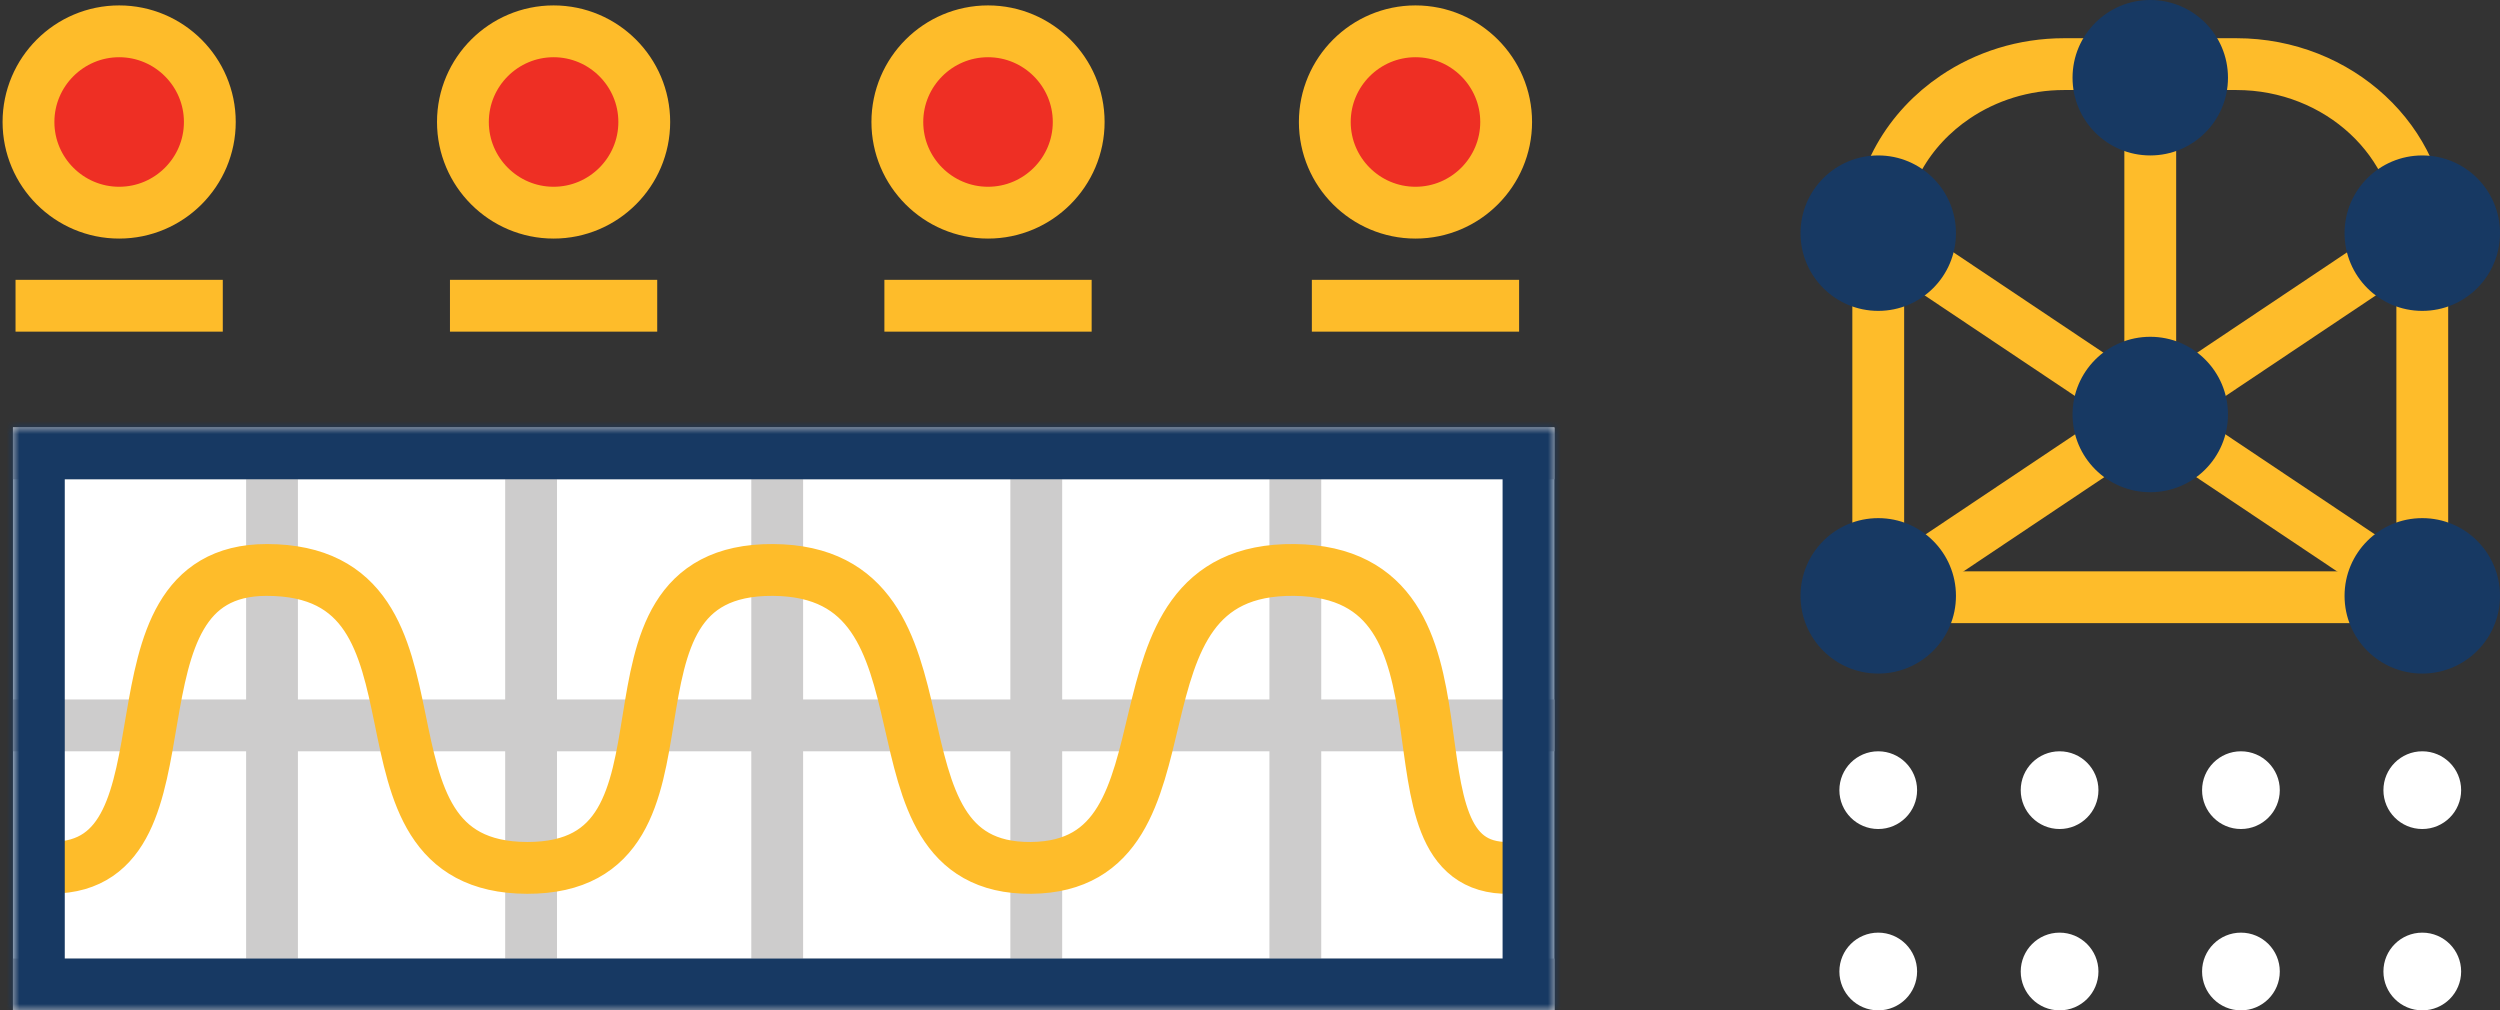 <?xml version="1.0" encoding="UTF-8" standalone="no"?>
<svg width="193px" height="78px" viewBox="0 0 193 78" version="1.1" xmlns="http://www.w3.org/2000/svg" xmlns:xlink="http://www.w3.org/1999/xlink">
    <rect x="0" y="0" width="193" height="78" fill="#333333" stroke="none"/>
    <!-- Generator: Sketch 41.2 (35397) - http://www.bohemiancoding.com/sketch -->
    <title>blue-panel-elements-sm</title>
    <desc>Created with Sketch.</desc>
    <defs>
        <polygon id="path-1" points="0 45 119 45 119 0 0 0"></polygon>
        <mask id="mask-2" maskContentUnits="userSpaceOnUse" maskUnits="objectBoundingBox" x="0" y="0" width="119" height="45" fill="white">
            <use xlink:href="#path-1"></use>
        </mask>
    </defs>
    <g id="Tablet" stroke="none" stroke-width="1" fill="none" fill-rule="evenodd">
        <g id="iPad-Landscape-Copy" transform="translate(-663, -22)">
            <g id="Header---Tablet-and-small-notebooks-landscape">
                <g id="Header-Illustration-Desktop">
                    <g id="Panel-180x180---Light-Blue" transform="translate(632, 0)">
                        <g id="blue-panel-elements-sm" transform="translate(32, 22)">
                            <g id="buttons" transform="translate(0, 2)" stroke-width="4" stroke="#FEBC2A">
                                <g id="Group-66">
                                    <path d="M0.199,21.603 L16.199,21.603" id="Stroke-65"></path>
                                    <path d="M8.199,14.418 C4.34,14.418 1.199,11.277 1.199,7.418 C1.199,3.559 4.34,0.418 8.199,0.418 C12.058,0.418 15.199,3.559 15.199,7.418 C15.199,11.277 12.058,14.418 8.199,14.418" id="Fill-59" fill="#EE2F24"></path>
                                </g>
                                <g id="Group-74" transform="translate(33, 0)">
                                    <path d="M0.737,21.603 L16.737,21.603" id="Stroke-73"></path>
                                    <path d="M8.737,14.418 C4.878,14.418 1.737,11.277 1.737,7.418 C1.737,3.559 4.878,0.418 8.737,0.418 C12.596,0.418 15.737,3.559 15.737,7.418 C15.737,11.277 12.596,14.418 8.737,14.418" id="Fill-67" fill="#EE2F24"></path>
                                </g>
                                <g id="Group-82" transform="translate(67, 0)">
                                    <path d="M8.275,14.418 C4.416,14.418 1.275,11.277 1.275,7.418 C1.275,3.559 4.416,0.418 8.275,0.418 C12.134,0.418 15.275,3.559 15.275,7.418 C15.275,11.277 12.134,14.418 8.275,14.418" id="Fill-75" fill="#EE2F24"></path>
                                    <path d="M0.275,21.603 L16.275,21.603" id="Stroke-81"></path>
                                </g>
                                <g id="Group-82-Copy" transform="translate(100, 0)">
                                    <path d="M8.275,14.418 C4.416,14.418 1.275,11.277 1.275,7.418 C1.275,3.559 4.416,0.418 8.275,0.418 C12.134,0.418 15.275,3.559 15.275,7.418 C15.275,11.277 12.134,14.418 8.275,14.418" id="Fill-75" fill="#EE2F24"></path>
                                    <path d="M0.275,21.603 L16.275,21.603" id="Stroke-81"></path>
                                </g>
                            </g>
                            <g id="wave" transform="translate(0, 33)">
                                <polygon id="Fill-131" fill="#FFFFFF" points="0 45 119 45 119 0 0 0"></polygon>
                                <path d="M119,43 L0,43" id="Stroke-134" stroke="#CDCCCC" stroke-width="4"></path>
                                <path d="M119,23 L0,23" id="Stroke-134" stroke="#CDCCCC" stroke-width="4"></path>
                                <path d="M0,2 L119,2" id="Stroke-135" stroke="#CDCCCC" stroke-width="4"></path>
                                <g id="verticals" transform="translate(19, 1)" stroke="#CDCCCC" stroke-width="4">
                                    <path d="M1,0 L1,43" id="Stroke-138"></path>
                                    <path d="M40,0 L40,43" id="Stroke-139"></path>
                                    <path d="M21,0 L21,43" id="Stroke-139-Copy"></path>
                                    <path d="M60,0 L60,43" id="Stroke-140"></path>
                                    <path d="M80,0 L80,43" id="Stroke-141"></path>
                                </g>
                                <path d="M3,33.987 C14.888,33.954 6.157,11.002 19.585,11.001 C35.302,10.999 24.622,33.965 39.693,34.001 C54.764,34.037 43.248,10.918 58.668,11.001 C74.089,11.084 64.695,34.118 78.595,34.001 C92.495,33.884 83.233,10.826 98.915,11.001 C114.597,11.176 104.709,34.236 115.539,34.001" id="Stroke-147" stroke="#FEBC2A" stroke-width="4"></path>
                                <use id="Fill-148" stroke="#173963" mask="url(#mask-2)" stroke-width="8" xlink:href="#path-1"></use>
                            </g>
                            <g id="schema" transform="translate(138, 0)">
                                <path d="M6,18 L48,46.108" id="Stroke-23" stroke="#FEBC2A" stroke-width="4"></path>
                                <path d="M48,18 L6,46.108" id="Stroke-24" stroke="#FEBC2A" stroke-width="4"></path>
                                <path d="M6,18.277 C6,13.853 8.353,9.914 11.954,7.486 C14.318,5.892 17.221,4.95 20.349,4.95 L33.651,4.95 C41.543,4.95 48,10.948 48,18.277 L48,46.108 L6,46.108 L6,18.277 Z" id="Stroke-25" stroke="#FEBC2A" stroke-width="4"></path>
                                <path d="M27,32.017 L27,3" id="Stroke-27" stroke="#FEBC2A" stroke-width="4"></path>
                                <path d="M33,6 C33,9.314 30.314,12 27,12 C23.686,12 21,9.314 21,6 C21,2.686 23.686,0 27,0 C30.314,0 33,2.686 33,6" id="Fill-29" fill="#173963"></path>
                                <path d="M27,38 C23.686,38 21,35.314 21,32 C21,28.686 23.686,26 27,26 C30.314,26 33,28.686 33,32 C33,35.314 30.314,38 27,38 Z" id="Fill-31" fill="#173963"></path>
                                <path d="M54,46 C54,49.314 51.314,52 48,52 C44.686,52 42,49.314 42,46 C42,42.686 44.686,40 48,40 C51.314,40 54,42.686 54,46" id="Fill-33" fill="#173963"></path>
                                <path d="M6,52 C2.686,52 0,49.314 0,46 C0,42.686 2.686,40 6,40 C9.314,40 12,42.686 12,46 C12,49.314 9.314,52 6,52 Z" id="Fill-35" fill="#173963"></path>
                                <path d="M54,18 C54,21.314 51.314,24 48,24 C44.686,24 42,21.314 42,18 C42,14.686 44.686,12 48,12 C51.314,12 54,14.686 54,18" id="Fill-37" fill="#173963"></path>
                                <path d="M6,24 C2.686,24 0,21.314 0,18 C0,14.686 2.686,12 6,12 C9.314,12 12,14.686 12,18 C12,21.314 9.314,24 6,24 Z" id="Fill-39" fill="#173963"></path>
                            </g>
                            <g id="Group-16" transform="translate(141, 58)" fill="#FFFFFF">
                                <path d="M45,20 C43.343,20 42,18.657 42,17 C42,15.343 43.343,14 45,14 C46.657,14 48,15.343 48,17 C48,18.657 46.657,20 45,20" id="Fill-288"></path>
                                <path d="M31,20 C29.343,20 28,18.657 28,17 C28,15.343 29.343,14 31,14 C32.657,14 34,15.343 34,17 C34,18.657 32.657,20 31,20" id="Fill-289"></path>
                                <path d="M17,20 C15.343,20 14,18.657 14,17 C14,15.343 15.343,14 17,14 C18.657,14 20,15.343 20,17 C20,18.657 18.657,20 17,20" id="Fill-290"></path>
                                <path d="M0,17 C0,15.343 1.343,14 3,14 C4.657,14 6,15.343 6,17 C6,18.657 4.657,20 3,20 C1.343,20 0,18.657 0,17 Z" id="Fill-291"></path>
                                <path d="M45,6 C43.343,6 42,4.657 42,3 C42,1.343 43.343,0 45,0 C46.657,0 48,1.343 48,3 C48,4.657 46.657,6 45,6" id="Fill-296"></path>
                                <path d="M31,6 C29.343,6 28,4.657 28,3 C28,1.343 29.343,0 31,0 C32.657,0 34,1.343 34,3 C34,4.657 32.657,6 31,6" id="Fill-297"></path>
                                <path d="M17,6 C15.343,6 14,4.657 14,3 C14,1.343 15.343,0 17,0 C18.657,0 20,1.343 20,3 C20,4.657 18.657,6 17,6" id="Fill-298"></path>
                                <path d="M3,6 C1.343,6 0,4.657 0,3 C0,1.343 1.343,0 3,0 C4.657,0 6,1.343 6,3 C6,4.657 4.657,6 3,6" id="Fill-299"></path>
                            </g>
                        </g>
                    </g>
                </g>
            </g>
        </g>
    </g>
</svg>